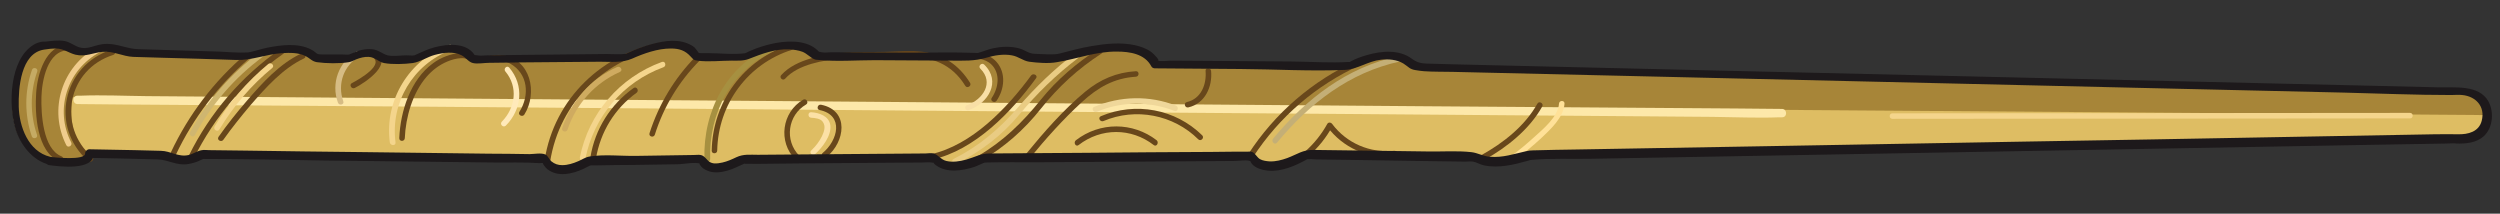 <?xml version="1.0" encoding="utf-8"?>
<!-- Generator: Adobe Illustrator 21.0.2, SVG Export Plug-In . SVG Version: 6.00 Build 0)  -->
<svg version="1.1" id="Layer_1" xmlns="http://www.w3.org/2000/svg" xmlns:xlink="http://www.w3.org/1999/xlink" x="0px" y="0px"
	 viewBox="0 0 1133.9 96.9" style="enable-background:new 0 0 1133.9 96.9;" xml:space="preserve">
<rect x="0" y="0" width="1133.9" height="96.9" fill="#333333" stroke="none"/>
<style type="text/css">
	.st0{fill:#DEBD63;}
	.st1{fill:#A78538;}
	.st2{fill:#F4D58C;}
	.st3{fill:#FDE8A9;}
	.st4{fill:#68471B;}
	.st5{fill:#C5AB64;}
	.st6{fill:#F0CC8C;}
	.st7{fill:#CFB670;}
	.st8{fill:#D6BC84;}
	.st9{fill:#FFEABA;}
	.st10{fill:#CFAB60;}
	.st11{fill:#A69040;}
	.st12{fill:#FCE1A6;}
	.st13{fill:#F8DFA6;}
	.st14{fill:#E9CC83;}
	.st15{fill:#EFD79A;}
	.st16{fill:#C4AF76;}
	.st17{fill:#FFE198;}
	.st18{fill:#1D191B;}
</style>
<g>
	<g>
		<path class="st0" d="M21.2,72.9C21.2,72.9,4,69,5.8,44s13.3-23.3,13.3-23.3s10-2.1,14,2.3l6.4,0.3c0,0,7.4-4.1,17.8,0.6l54.3,1.6
			c0,0,22.8-8,30.4,0.8h15.6c0,0,9.3-5.8,15.8,0.3H187c0,0,17.9-10.6,26.5,0l69.2-0.7c0,0,25.3-13,31.9-0.3h22.3
			c0,0,21.1-11.2,32.7-0.3l72.7,0.3c0,0,14.2-6.5,22.7,0.3l13,0.3c0,0,37.8-12.6,44.9,2.7l87.9,0.7c0,0,19.4-10.6,28.9,0l5,0.7
			l467.2,11c0,0,14.8-1.9,14.8,10.9s-14.8,10.5-14.8,10.5l-419.6,7.5c0,0-16.6,6-24.9,0.8l-76.5-1.1c0,0-17.9,11.3-24.8,0.8
			l-121.2,0.8c0,0-16.3,8.3-22.6,0l-86.9,0.8c0,0-14.3,8.7-18.8,0l-50.9,0.8c0,0-14.8,9.4-20.2-1.1L90.2,70.1c0,0-8.6,5.7-16,0.4
			l-34.9-0.8C39.3,69.5,39.9,75.5,21.2,72.9z"/>
	</g>
	<path class="st1" d="M7.7,36.5c-0.4,2.2-0.7,4.6-0.9,7.4l1120.9,8.3c0-12.8-14.8-10.9-14.8-10.9L645.7,30.4l-5-0.7
		c-9.6-10.6-28.9,0-28.9,0L523.9,29c-7.2-15.3-44.9-2.7-44.9-2.7L466,26c-8.5-6.8-22.7-0.3-22.7-0.3l-72.7-0.3
		c-11.6-10.9-32.7,0.3-32.7,0.3h-22.4c-6.6-12.6-31.9,0.3-31.9,0.3l-69.2,0.7c-8.6-10.6-26.5,0-26.5,0h-13.6
		c-6.5-6.1-15.8-0.3-15.8-0.3h-15.6c-7.5-8.9-30.4-0.8-30.4-0.8L58.2,24c-10.4-4.7-17.8-0.6-17.8-0.6L34,23.1c-4-4.4-14-2.3-14-2.3
		S10.9,19.3,7.7,36.5"/>
	<g>
		<g>
			<path class="st2" d="M1093.1,51.2c-78.3,0.1-156.5,0.1-234.8,0.2c-1.6,0-1.6,2.5,0,2.5c78.3-0.1,156.5-0.1,234.8-0.2
				C1094.7,53.7,1094.7,51.2,1093.1,51.2L1093.1,51.2z"/>
		</g>
	</g>
	<path class="st1" d="M6.1,43.4h26.8c0,0-3.2,22.9,7.9,25.7c0,0-4.6,7.1-21.7,1.9C19.2,71,2.4,57.3,6.1,43.4z"/>
	<g>
		<g>
			<path class="st3" d="M35.1,47.2c6.9,0.1,13.8,0.1,20.8,0.2c18.7,0.1,37.4,0.3,56.2,0.4c27.8,0.2,55.6,0.4,83.4,0.6
				c33.8,0.3,67.5,0.5,101.3,0.8c37,0.3,74,0.6,110.9,0.9c37.5,0.3,75,0.6,112.5,0.9c34.8,0.3,69.6,0.5,104.4,0.8
				c29.6,0.2,59.1,0.5,88.7,0.7c21.2,0.2,42.3,0.3,63.5,0.5c10,0.1,20.2,0.6,30.2,0.2c0.4,0,0.9,0,1.3,0c2.4,0,2.4-3.7,0-3.8
				c-6.9-0.1-13.8-0.1-20.8-0.2c-18.7-0.1-37.4-0.3-56.2-0.4c-27.8-0.2-55.6-0.4-83.4-0.6c-33.8-0.3-67.5-0.5-101.3-0.8
				c-37-0.3-74-0.6-110.9-0.9c-37.5-0.3-75-0.6-112.5-0.9c-34.8-0.3-69.6-0.5-104.4-0.8c-29.6-0.2-59.1-0.5-88.7-0.7
				c-21.2-0.2-42.3-0.3-63.5-0.5c-10-0.1-20.2-0.6-30.2-0.2c-0.4,0-0.9,0-1.3,0C32.7,43.4,32.7,47.1,35.1,47.2L35.1,47.2z"/>
		</g>
	</g>
	<g>
		<g>
			<path class="st4" d="M27.9,70.9c-8.5-3.3-9.3-19.4-9.1-27c0.2-7,2.6-21.2,12.4-21.1c1.6,0,1.6-2.5,0-2.5
				C20.5,20.2,16.9,34,16.4,42.2c-0.6,9.1,0.1,26.9,10.8,31.1C28.7,73.9,29.4,71.5,27.9,70.9L27.9,70.9z"/>
		</g>
	</g>
	<g>
		<g>
			<path class="st4" d="M41.9,71.3c-16.3-14.1-11.2-39.9,9.5-46.4c1.5-0.5,0.9-2.9-0.7-2.4c-22.3,7-28.4,35.2-10.6,50.6
				C41.3,74.1,43.1,72.3,41.9,71.3L41.9,71.3z"/>
		</g>
	</g>
	<g>
		<g>
			<path class="st4" d="M79.7,70.3c8-16.9,19.4-31.8,33.6-44c1.2-1.1-0.6-2.8-1.8-1.8c-14.4,12.3-25.9,27.4-34,44.6
				C76.9,70.5,79.1,71.8,79.7,70.3L79.7,70.3z"/>
		</g>
	</g>
	<g>
		<g>
			<path class="st4" d="M87.8,72c9.5-19.1,23.3-35.4,40.7-47.6c1.3-0.9,0.1-3.1-1.3-2.2c-17.8,12.5-32,29-41.6,48.5
				C84.9,72.2,87.1,73.5,87.8,72L87.8,72z"/>
		</g>
	</g>
	<g>
		<g>
			<path class="st4" d="M101.3,63.4c3.9-5.5,8.1-10.7,12.4-15.8c6.9-7.9,14.6-16.6,24.2-21.1c1.5-0.7,0.2-2.8-1.3-2.2
				c-9.8,4.6-17.7,13.4-24.7,21.5c-4.5,5.2-8.8,10.6-12.8,16.3C98.2,63.5,100.4,64.7,101.3,63.4L101.3,63.4z"/>
		</g>
	</g>
	<g>
		<g>
			<path class="st4" d="M168.1,25.4c7.4,3.5-5.4,10.7-8.5,12.3c-1.4,0.7-0.2,2.9,1.3,2.2c4.8-2.4,18.7-11.7,8.5-16.6
				C167.9,22.6,166.6,24.7,168.1,25.4L168.1,25.4z"/>
		</g>
	</g>
	<g>
		<g>
			<path class="st4" d="M183.6,62.7c0.4-9.6,3.5-20.5,9.9-27.9c2.6-3,5.8-5.4,9.4-6.9c1.9-0.8,4-1.4,6.1-1.5
				c2.4-0.2,4.1,0.9,6.4,1.4c5.4,1.2,10.8-1.8,15.9,1c8.3,4.6,9,14.5,4.3,21.9c-0.9,1.4,1.3,2.6,2.2,1.3c6.2-9.8,3-25.3-10.2-27
				c-3.9-0.5-7.5,1.3-11.5,0.4c-2.7-0.6-4.4-1.8-7.3-1.5c-4.5,0.6-8.8,2.1-12.4,4.8c-10.2,7.4-14.8,21.7-15.3,33.9
				C181,64.3,183.5,64.3,183.6,62.7L183.6,62.7z"/>
		</g>
	</g>
	<g>
		<g>
			<path class="st4" d="M249.5,73.4c4.3-27.4,25.3-47.2,52.3-52c1.6-0.3,0.9-2.7-0.7-2.4c-27.8,4.9-49.7,25.6-54.1,53.7
				C246.8,74.3,249.2,75,249.5,73.4L249.5,73.4z"/>
		</g>
	</g>
	<g>
		<g>
			<path class="st4" d="M270.3,71.9c2-12,8.5-22.7,18.4-29.8c1.3-0.9,0.1-3.1-1.3-2.2c-10.5,7.5-17.5,18.6-19.6,31.3
				C267.6,72.8,270,73.5,270.3,71.9L270.3,71.9z"/>
		</g>
	</g>
	<g>
		<g>
			<path class="st4" d="M297,61.1c4-12.7,10.9-24.1,20.3-33.6c1.1-1.1-0.6-2.9-1.8-1.8c-9.6,9.8-16.7,21.6-20.9,34.7
				C294.1,62,296.5,62.6,297,61.1L297,61.1z"/>
		</g>
	</g>
	<g>
		<g>
			<path class="st4" d="M325.3,68.3c0.4-21,13.8-39.4,33.9-45.7c1.5-0.5,0.9-2.9-0.7-2.4c-21.2,6.7-35.3,26-35.7,48.2
				C322.8,69.9,325.3,69.9,325.3,68.3L325.3,68.3z"/>
		</g>
	</g>
	<g>
		<g>
			<path class="st4" d="M362.5,70.6c-6.8-6.9-5.2-18.4,3.1-23.2c1.4-0.8,0.1-3-1.3-2.2c-9.7,5.7-11.5,19.1-3.6,27.1
				C361.8,73.5,363.6,71.8,362.5,70.6L362.5,70.6z"/>
		</g>
	</g>
	<g>
		<g>
			<path class="st4" d="M374.9,71.2c8.4-6.8,10.5-21.1-2.5-23.7c-1.6-0.3-2.2,2.1-0.7,2.4c11.3,2.3,8.3,13.9,1.4,19.5
				C371.9,70.4,373.7,72.2,374.9,71.2L374.9,71.2z"/>
		</g>
	</g>
	<g>
		<g>
			<path class="st4" d="M356.1,35.7c5.9-6.6,17.6-8.4,25.8-9.2c9.6-0.9,19.7-0.8,29.4-0.8c11.2-0.1,20.4,3.3,26.5,13.2
				c0.8,1.4,3,0.1,2.2-1.3c-4.9-7.9-12.1-13-21.4-14.1c-5.5-0.7-11.1-0.2-16.6,0c-6.2,0.2-12.3-0.1-18.5,0.4
				c-9.3,0.7-22.4,2.7-29.1,10.1C353.2,35.1,355,36.9,356.1,35.7L356.1,35.7z"/>
		</g>
	</g>
	<g>
		<g>
			<path class="st4" d="M422.7,72.4c19.4-4.2,36.1-21.7,47.2-36.9c1-1.3-1.2-2.5-2.2-1.3C456.9,48.9,440.8,65.9,422,70
				C420.5,70.3,421.2,72.7,422.7,72.4L422.7,72.4z"/>
		</g>
	</g>
	<g>
		<g>
			<path class="st4" d="M444.8,73c10.6-6.1,19.7-14.1,27.3-23.7c7.9-9.9,16.9-18.2,27.5-25c1.3-0.9,0.1-3-1.3-2.2
				c-9.9,6.4-18.9,14-26.3,23.2c-8.2,10.2-17.1,18.9-28.5,25.5C442.1,71.6,443.4,73.8,444.8,73L444.8,73z"/>
		</g>
	</g>
	<g>
		<g>
			<path class="st4" d="M439.2,27c3.4-0.9,7.6-0.4,10.3,2.1c4.4,4.1,3.4,10.8,0.3,15.3c-0.9,1.3,1.3,2.6,2.2,1.3
				c3.6-5.2,4.4-12.6,0-17.6c-3.3-3.7-8.7-4.7-13.4-3.5C437,25,437.6,27.4,439.2,27L439.2,27z"/>
		</g>
	</g>
	<g>
		<g>
			<path class="st4" d="M673.1,72.6c10.3-5.7,20.6-13.9,26.4-24.3c0.8-1.4-1.4-2.7-2.2-1.3c-5.6,10.1-15.5,17.9-25.5,23.4
				C670.5,71.2,671.7,73.3,673.1,72.6L673.1,72.6z"/>
		</g>
	</g>
	<g>
		<g>
			<path class="st4" d="M632.3,68.4c-10.9,1.1-21.5-3.4-28.1-12.2c-0.5-0.7-1.7-0.9-2.2,0c-2.6,4.7-5.9,8.8-9.9,12.4
				c-1.2,1.1,0.6,2.8,1.8,1.8c4.2-3.7,7.6-8,10.3-12.9c-0.7,0-1.4,0-2.2,0c7.1,9.5,18.4,14.6,30.2,13.4
				C633.9,70.7,633.9,68.2,632.3,68.4L632.3,68.4z"/>
		</g>
	</g>
	<g>
		<g>
			<path class="st4" d="M568.3,71.3C580.2,53,597,38.6,616.8,29.6c1.5-0.7,0.2-2.8-1.3-2.2c-20.2,9.2-37.3,23.9-49.4,42.6
				C565.3,71.4,567.4,72.6,568.3,71.3L568.3,71.3z"/>
		</g>
	</g>
	<g>
		<g>
			<path class="st4" d="M467.2,71.6c7.3-8.9,15-17.5,23.5-25.3c7.2-6.6,14.6-10.9,24.5-11.5c1.6-0.1,1.6-2.6,0-2.5
				c-8.8,0.5-16.2,3.7-23,9.3c-9.9,8.2-18.6,18.2-26.8,28.2C464.4,71.1,466.2,72.8,467.2,71.6L467.2,71.6z"/>
		</g>
	</g>
	<g>
		<g>
			<path class="st4" d="M500.5,54.9c14.6-6.2,31.7-2.9,43,8.3c1.1,1.1,2.9-0.6,1.8-1.8c-12.2-12-30.3-15.3-46-8.7
				C497.8,53.4,499,55.5,500.5,54.9L500.5,54.9z"/>
		</g>
	</g>
	<g>
		<g>
			<path class="st4" d="M546.8,32.2c0.5,6.1-2,12.6-8.5,14.1c-1.6,0.4-0.9,2.8,0.7,2.4c7.5-1.7,11-9.3,10.3-16.6
				C549.1,30.6,546.6,30.6,546.8,32.2L546.8,32.2z"/>
		</g>
	</g>
	<g>
		<g>
			<path class="st4" d="M489.2,65.8c10.2-7.9,23.9-7.9,34.1,0c1.3,1,2.5-1.2,1.3-2.2c-10.8-8.3-25.7-8.4-36.6,0
				C486.7,64.6,487.9,66.8,489.2,65.8L489.2,65.8z"/>
		</g>
	</g>
	<g>
		<g>
			<path class="st5" d="M16.8,61.2c-3.2-9.4-3.2-19.4,0.1-28.8c0.5-1.5-1.9-2.2-2.4-0.7c-3.4,9.8-3.4,20.3-0.1,30.1
				C14.9,63.3,17.3,62.7,16.8,61.2L16.8,61.2z"/>
		</g>
	</g>
	<g>
		<g>
			<path class="st6" d="M32.3,64.6c-7.7-14.9-1.8-33,12.9-40.9c1.4-0.8,0.2-2.9-1.3-2.2c-15.9,8.6-22,28.3-13.8,44.4
				C30.9,67.3,33,66,32.3,64.6L32.3,64.6z"/>
		</g>
	</g>
	<g>
		<g>
			<path class="st7" d="M88.4,61.3c7.6-14.1,18.1-26.2,31-35.7c1.3-0.9,0-3.1-1.3-2.2C104.9,33.1,94,45.5,86.2,60
				C85.5,61.4,87.6,62.7,88.4,61.3L88.4,61.3z"/>
		</g>
	</g>
	<g>
		<g>
			<path class="st2" d="M179.4,64.6c-2.4-18,8-35.5,25-41.8c1.5-0.5,0.9-3-0.7-2.4c-18.1,6.6-29.4,25-26.9,44.2
				C177.1,66.2,179.6,66.2,179.4,64.6L179.4,64.6z"/>
		</g>
	</g>
	<g>
		<g>
			<path class="st8" d="M161.7,23.4c-8,4.6-11.7,14.4-8.4,23.2c0.6,1.5,3,0.8,2.4-0.7c-2.8-7.7,0.2-16.3,7.3-20.3
				C164.4,24.7,163.1,22.6,161.7,23.4L161.7,23.4z"/>
		</g>
	</g>
	<g>
		<g>
			<path class="st2" d="M99.5,58.7c6.4-10.6,14.4-20,24-27.9c1.2-1-0.5-2.8-1.8-1.8c-9.7,8-17.9,17.6-24.4,28.4
				C96.6,58.8,98.7,60.1,99.5,58.7L99.5,58.7z"/>
		</g>
	</g>
	<g>
		<g>
			<path class="st9" d="M229.2,32.4c5.9,7,4.6,16.5-1.6,22.8c-1.1,1.1,0.6,2.9,1.8,1.8c7.3-7.3,8.4-18.3,1.6-26.3
				C229.9,29.4,228.2,31.2,229.2,32.4L229.2,32.4z"/>
		</g>
	</g>
	<g>
		<g>
			<path class="st10" d="M257.4,58.8c4-11.8,12.4-21.1,23.8-26.2c1.5-0.7,0.2-2.8-1.3-2.2c-12,5.3-20.7,15.3-24.9,27.7
				C254.5,59.7,256.9,60.3,257.4,58.8L257.4,58.8z"/>
		</g>
	</g>
	<g>
		<g>
			<path class="st2" d="M265.5,72c3.8-19.1,17.1-34.8,35.4-41.5c1.5-0.5,0.9-3-0.7-2.4C281,35.1,267,51.4,263,71.4
				C262.8,72.9,265.2,73.6,265.5,72L265.5,72z"/>
		</g>
	</g>
	<g>
		<g>
			<path class="st11" d="M322.1,72.1c-0.6-20.9,9.6-40.5,29.2-49.1c1.5-0.6,0.2-2.8-1.3-2.2c-20.4,8.9-31.1,29.5-30.5,51.2
				C319.7,73.7,322.2,73.7,322.1,72.1L322.1,72.1z"/>
		</g>
	</g>
	<g>
		<g>
			<path class="st12" d="M369.7,69.9c3.3-3,7.5-8.4,6.9-13.1c-0.6-4.2-5.1-5.7-8.7-5.9c-1.6-0.1-1.6,2.4,0,2.5s4.3,0.3,5.3,1.9
				c1.5,2.1,0.5,4.5-0.4,6.5c-1.2,2.4-2.8,4.5-4.8,6.4C366.8,69.2,368.5,71,369.7,69.9L369.7,69.9z"/>
		</g>
	</g>
	<g>
		<g>
			<path class="st13" d="M439.3,50c8.9-3.1,15-13,7.1-20.7c-1.1-1.1-2.9,0.6-1.8,1.8c6.5,6.4,1.1,14.1-6,16.6
				C437.1,48.1,437.8,50.5,439.3,50L439.3,50z"/>
		</g>
	</g>
	<g>
		<g>
			<path class="st14" d="M433.8,74.3c11-5.6,20.6-12.8,28.5-22.3s16.8-18.2,26.6-25.6c1.3-1,0-3.1-1.3-2.2
				c-9.5,7.1-18,15.4-25.7,24.3c-8.5,9.9-17.7,17.7-29.4,23.6C431.1,72.8,432.4,75,433.8,74.3L433.8,74.3z"/>
		</g>
	</g>
	<g>
		<g>
			<path class="st15" d="M497.5,50.7c11.3-4.8,23.9-4.8,35.2-0.4c1.5,0.6,2.1-1.8,0.7-2.4c-12.1-4.7-25.3-4.4-37.2,0.6
				C494.8,49.2,496,51.3,497.5,50.7L497.5,50.7z"/>
		</g>
	</g>
	<g>
		<g>
			<path class="st16" d="M579.2,64.7c14.8-17.8,32.7-31.8,55.7-36.8c1.6-0.3,0.9-2.7-0.7-2.4c-23.3,5-41.7,19.3-56.8,37.4
				C576.4,64.2,578.2,66,579.2,64.7L579.2,64.7z"/>
		</g>
	</g>
	<g>
		<g>
			<path class="st17" d="M686.9,72.7c4.2-3.1,8.3-6.5,12.1-10c4.2-4,10.2-9.4,10.6-15.7c0.1-1.6-2.4-1.6-2.5,0
				c-0.4,6-7.3,11.6-11.5,15.4c-3.2,2.9-6.5,5.7-10,8.2C684.3,71.4,685.6,73.6,686.9,72.7L686.9,72.7z"/>
		</g>
	</g>
	<g>
		<g>
			<path class="st18" d="M22.7,71.1c-9.9-2.4-14-13.8-14.2-22.8C8.3,40,9.4,24.1,20,22.5c1.8-0.3,3.6-0.5,5.5-0.5
				c3.5,0.1,5.6,2,8.7,2.8c4.7,1.1,7.9-0.9,12.4-1.3c4.9-0.4,9.1,2.1,13.8,2.3c4.5,0.1,9,0.3,13.5,0.4c11.1,0.3,22.2,0.6,33.3,1
				c7.2,0.2,13.4-2.6,20.7-3.1c3.5-0.2,7.4-0.3,10.6,1.3c2.1,1,2.9,2.4,5.2,2.8c4.2,0.6,10.4,0.7,14.5,0c1.3-0.2,2.2-0.8,3.4-1.3
				c1.8-0.7,3.7-1.2,5.6-1.1c2.9,0.1,4.4,2.3,7,2.8c3.7,0.7,9.3,0.5,13,0c3.4-0.5,6.6-2.8,10-3.7c3.8-1,8.4-1.7,12,0.1
				c2.1,1,3.2,3.1,5.3,3.6s5.1-0.1,7.3-0.1c5.2-0.1,10.4-0.1,15.6-0.2c11.6-0.1,23.1-0.2,34.7-0.3c5,0,10,0.6,14.6-1.4
				c5.4-2.4,11.6-4.6,17.6-4.6c3.8,0,6.5,0.9,9,3.7c1.3,1.3,1.2,1.6,3,1.8c5,0.7,10.6,0,15.6,0c2.9,0,5.2,0.2,7.8-0.8
				c5.9-2.3,11.9-4.6,18.3-4.3c2,0.1,4.1,0.4,6,1.1c2,0.8,3.5,2.6,5.4,3.4c0.7,0.3,1.2,0.2,2,0.3c8.3,0.8,17.1,0.1,25.4,0.1
				c11.5,0.1,23,0.1,34.5,0.2c5.8,0,10.5,0.3,16-1.3c3.7-1.1,7.8-1.8,11.6-1.1c3,0.5,5.1,2.5,7.9,2.9c3.7,0.5,8.8,0.9,12.6,0.2
				c9.2-1.5,17.6-4.9,27.2-4.8c5.8,0,12.6,1,15.6,6.7c0.3,0.6,1,0.9,1.6,0.9c13,0.1,26,0.2,38.9,0.3c15.8,0.1,31.8,1.1,47.5,0.4
				c5.5-0.3,10.4-4,16.1-4.6c3.5-0.4,7.2-0.1,10.2,1.7c2.4,1.5,2.8,2.6,5.5,3c1.2,0.2,2.5,0.4,3.8,0.5c4.3,0.3,8.7,0.2,13,0.3
				c24.4,0.6,48.8,1.1,73.2,1.7c37.2,0.9,74.3,1.7,111.5,2.6c40.1,0.9,80.1,1.9,120.2,2.8c33.1,0.8,66.2,1.5,99.3,2.3
				c16.2,0.4,32.5,1.1,48.8,1.1c1.7,0,3.3-0.2,5,0c6.1,0.6,10.5,5.2,8.8,11.7c-1.3,5-6.2,6.2-10.7,6.1c-2.7,0-7.1-0.1-10.7,0
				c-23.9,0.4-47.7,0.9-71.6,1.3c-37.7,0.7-75.5,1.4-113.2,2c-39.4,0.7-78.7,1.4-118.1,2.1c-28.7,0.5-57.5,1-86.2,1.5
				c-6.6,0.1-13.1,0.2-19.7,0.4c-1.2,0-2.1,0.1-3.3,0.4c-5.4,1.2-10.5,3-16.3,2.5c-3.1-0.2-5.6-1.8-8.5-2.1
				c-6.3-0.7-13-0.2-19.3-0.3c-9.8-0.1-19.5-0.3-29.3-0.4c-7.6-0.1-15.2-0.2-22.9-0.3c-5-0.1-7.2,1.9-12,3.7
				c-2.5,0.9-5.2,1.6-7.9,1.5c-1.5-0.1-3.1-0.3-4.4-1c-1.4-0.8-2.1-2.6-3.4-3.2c-0.8-0.4-1.8-0.2-2.7-0.2
				c-5.2-0.1-10.5,0.1-15.8,0.1c-18.8,0.1-37.6,0.2-56.4,0.4c-14.8,0.1-29.6,0.2-44.4,0.3c-4,0-6.7,1.7-10.6,2.8
				c-2.9,0.8-6.1,1.3-9,0.6c-2.5-0.6-3.6-2.8-5.8-3.4c-1-0.3-2.6,0-3.7,0c-17.1,0.1-34.2,0.3-51.4,0.4c-8.2,0.1-16.3,0.1-24.5,0.2
				c-3.6,0-6.6-0.4-9.8,1.1c-2.1,1-4.1,1.9-6.3,2.4c-1.2,0.3-2.6,0.5-3.9,0.4c-2.6-0.3-3.1-2.1-4.8-3.3c-1.3-0.9-3-0.5-4.5-0.5
				c-8.7,0.1-17.4,0.3-26.1,0.4c-6.8,0.1-14.4-0.8-21.1,0.3c-1.8,0.3-3.3,1.4-5,2.1c-2.3,1-4.8,1.8-7.3,1.8c-1.9,0-3.4-0.5-4.9-1.7
				c-1.1-0.9-1.5-2.5-2.7-3.1c-1.8-0.9-5.3-0.2-7.2-0.2c-6.2-0.1-12.5-0.2-18.7-0.2c-18.6-0.2-37.3-0.5-55.9-0.7
				c-18.2-0.2-36.3-0.4-54.5-0.7c-5.4-0.1-10.8-0.1-16.2-0.2c-1.1,0-2.3-0.2-3.3,0c-2.1,0.3-3.9,1.7-6,2.2
				c-4.7,1.1-8.1-1.8-12.6-1.9c-3.9-0.1-7.8-0.2-11.7-0.3c-6.9-0.1-13.9-0.3-20.8-0.4c-1,0-1.9,0.9-1.9,1.9
				c0.2,3.3-14.2,1.8-16.3,1.5c-2.4-0.3-2.4,3.4,0,3.8c3.7,0.5,20.5,2.8,20.1-5.2c-0.6,0.6-1.2,1.2-1.9,1.9
				c10.3,0.2,20.6,0.4,30.9,0.7c5,0.1,8.7,3,14,2.1c1.7-0.3,3.6-0.8,5.2-1.6c0.6-0.3,2.7-1.1,0.9-0.7c0.4-0.1,0.8,0,1.1,0
				c18.1,0,36.3,0.4,54.4,0.7c25.4,0.3,50.9,0.6,76.3,0.9c7.1,0.1,14.3-0.2,21.4,0.3c0.5,0,1.3-0.2,1.8,0c0.1,0,0.2,0,0.3,0
				c-1.8-0.9,0.9,2.4,1.4,2.7c4.8,3.8,11.4,2.2,16.4-0.1c0.9-0.4,1.8-1,2.8-1.4c1.3-0.6-0.7,0-0.1-0.1c1.2-0.2,2.6,0,3.9-0.1
				c5.5-0.1,11-0.2,16.4-0.2c6.5-0.1,13.1-0.2,19.6-0.3c2.7,0,8.1-1.2,10.7-0.2c-1.3-0.5-0.3,0.7,0.2,1.3c0.8,1,2.4,1.7,3.5,2.1
				c2.8,0.9,5.8,0.4,8.6-0.4c2.5-0.7,4.6-1.9,7-2.9c1.1-0.5-1.1-0.2,0.9-0.1c8.8,0.1,17.7-0.2,26.5-0.2c13.2-0.1,26.4-0.2,39.7-0.3
				c4.7,0,9.4-0.1,14.1-0.1c1.3,0,2.8-0.2,4.1,0c2.3,0.4,0-0.3,1.8,1.1c5,3.8,12,2.7,17.6,0.9c1.8-0.6,3.6-1.7,5.5-2.2
				c-1.3,0.4-0.6,0.2,0.2,0.2c7.5-0.2,15-0.1,22.4-0.1c25.3-0.2,50.6-0.3,75.9-0.5c4.7,0,9.4-0.1,14-0.1c2.1,0,5-0.6,7,0
				c1.2,0.3-0.7-0.8,0.9,1.3c1.6,2,4.9,2.9,7.4,3.1c6.1,0.5,12-2.1,17.2-4.9c1.8-1-0.8-0.2,0.6-0.3c1.2-0.1,2.5,0,3.8,0.1
				c4.9,0.1,9.7,0.1,14.6,0.2c13,0.2,26,0.4,38.9,0.6c4.8,0.1,9.6,0.1,14.4,0.2c1.1,0,2.3-0.2,3.4,0c1.7,0.3,3.1,1.3,5,1.7
				c6.6,1.4,13.5-0.3,19.9-2.1c1.5-0.4,0.2-0.2,1.7-0.4c9-0.8,18.3-0.3,27.3-0.5c18.8-0.3,37.5-0.7,56.3-1
				c52.2-0.9,104.4-1.9,156.6-2.8c46.4-0.8,92.7-1.7,139.1-2.5c11.8-0.2,23.5-0.4,35.3-0.6c1.1,0,2.2-0.1,3.3-0.1
				c1.4,0,0.1,0,1.6,0.1c4.3,0.1,8.9-0.3,12.3-3.3c4.2-3.8,4.8-11,2.1-15.9c-4.4-7.6-15.1-6.1-22.7-6.3c-12.7-0.3-25.3-0.6-38-0.9
				c-45.8-1.1-91.6-2.1-137.4-3.2C877.3,34.3,824,33,770.8,31.8c-36.8-0.9-73.6-1.7-110.4-2.6c-3.7-0.1-7.5-0.2-11.2-0.3
				c-3.6-0.1-5.8,0-8.9-2.3c-5.8-4.3-13.9-3.5-20.4-1.6c-2.4,0.7-5,1.6-7.2,2.8c-2,1.1,0.5,0.3-0.9,0.3c-8.4,0.5-17-0.1-25.3-0.2
				c-13.2-0.1-26.3-0.2-39.5-0.3c-5.2,0-10.5-0.1-15.7-0.1c-1.8,0-4.9,0.6-6.6-0.1c2.4,0.9-1.6-3.2-2.5-3.8
				c-2.2-1.6-4.8-2.5-7.4-3.1c-6.5-1.4-13.3-0.7-19.7,0.4c-5,0.8-9.7,2.2-14.6,3.4c-2.7,0.7-7.5,0.2-11.3,0.1
				c-2.8-0.1-4.3-1.8-7.1-2.5c-3.8-1-7.9-0.8-11.7,0c-2.4,0.5-4.5,1.5-6.8,2.1c-1.3,0.4,0.9-0.1,0.2,0c-0.4,0-0.8,0-1.2,0
				c-10.1-0.4-20.4-0.1-30.5-0.1c-11.7-0.1-23.3-0.1-35-0.2c-1.4,0-3.1,0.3-4.4,0c-1.9-0.4-0.7,0.1-2.6-1.5
				c-5.4-4.4-14.3-3.7-20.6-2.2c-2.9,0.7-5.8,1.6-8.6,2.8c-0.8,0.3-1.6,0.7-2.4,1.1c-1.5,0.6,0,0.1-0.2,0.2c-5.5,0.8-11.6,0-17.2,0
				c-1.1,0-2.1,0-3.2,0c-0.9,0-1.6-0.4-1.1,0c0.8,0.6-1.4-2.2-1.8-2.6c-1-0.8-2.1-1.4-3.4-1.9c-5.7-2.2-12.4-0.7-18.1,1
				c-2.5,0.8-5,1.7-7.4,2.8c-0.7,0.3-1.5,0.7-2.2,1c-1.3,0.5,0.6,0,0.1,0c-2.8,0.4-5.9,0.1-8.8,0.1c-12.7,0.1-25.5,0.3-38.2,0.4
				c-5.3,0.1-10.6,0.1-15.9,0.2c-1.4,0-3.2,0.3-4.6,0c-2.2-0.4-0.4,0.5-2.3-1.5c-4.7-4.9-14-3.3-19.5-1.4c-2.2,0.8-4.2,1.8-6.3,2.7
				c-1.5,0.6,0.3,0.1-0.3,0.2c-1.2,0.2-2.5,0-3.8,0c-2.6,0-5.9,0.6-8.5,0c-2.1-0.5-4.3-2.6-7.2-2.8c-3-0.2-6,0.5-8.7,1.8
				c-0.9,0.4-2.2,0.8-1.1,0.6c-1.2,0.2-2.6,0-3.8,0c-3,0-5.9,0-8.9,0c-3.2,0-2-0.7-5.1-2.3c-5.9-3-13.4-2-19.6-0.8
				c-3.2,0.6-7.5,2.2-9.4,2.2c-4.2,0.2-8.5-0.2-12.7-0.4c-12.2-0.4-24.4-0.7-36.6-1.1c-4.9-0.1-9.2-2.4-14.1-2.4
				c-5.9,0-8.4,3.2-13.4,1.3c-1.2-0.4-3.7-2.2-5.9-2.6c-3-0.5-5.9,0-8.9,0.3c0.8-0.1-1,0-1.3,0c-1.5,0.3-2.8,0.7-4,1.5
				C4.3,27.1,3.8,47.5,6.9,58.1c2.1,7.3,7.8,14.8,15.5,16.6C24.1,75.3,25.1,71.6,22.7,71.1z"/>
		</g>
	</g>
</g>
</svg>
